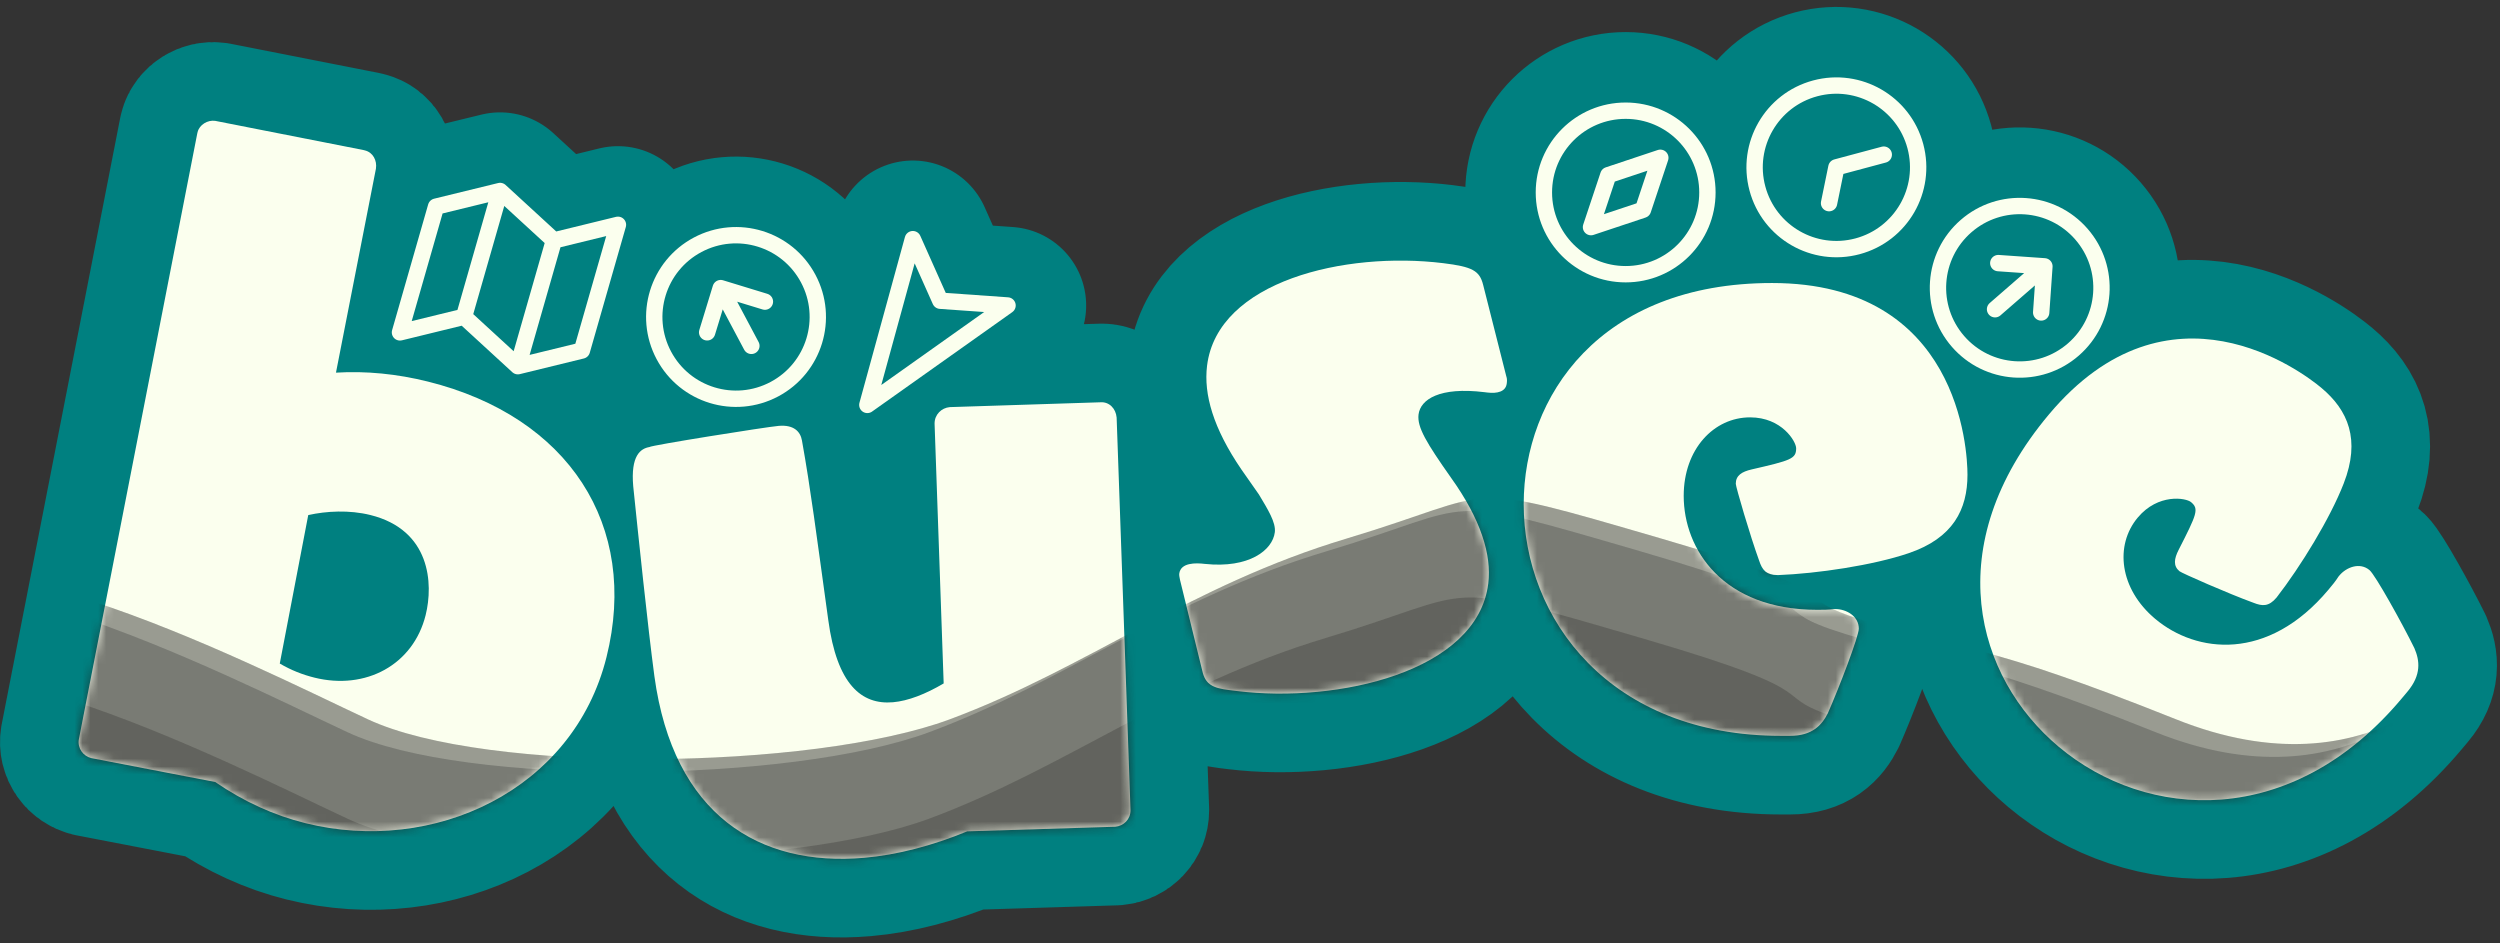 <svg xmlns="http://www.w3.org/2000/svg" width="318" height="120" fill="none" viewBox="0 0 318 120"><rect x="0" y="0" width="318" height="120" fill="#333333" stroke="none"/><path stroke="teal" stroke-linecap="round" stroke-linejoin="round" stroke-width="20" d="M259.639 39.746L260.049 33.877M260.049 33.877L254.181 33.467M260.049 33.877L253.77 39.336M97.297 38.367L91.671 36.647M91.671 36.647L89.95 42.273M91.671 36.647L95.576 43.993M239.616 19.67L233.588 21.285L232.656 25.841M59.021 40.288L50.876 42.28L55.463 26.285L63.608 24.293M59.021 40.288L65.872 46.58M59.021 40.288L63.608 24.293M65.872 46.58L74.017 44.588L78.603 28.593L70.459 30.585M65.872 46.58L70.459 30.585M70.459 30.585L63.608 24.293M306.23 87.974L305.49 88.856C291.482 105.55 273.049 104.369 261.87 94.989C251.354 86.165 246.556 69.481 260.625 52.714C275.928 34.476 292.86 47.304 295.286 49.341C298.669 52.179 300.291 55.921 298.121 61.494C296.398 65.938 292.64 72.059 289.579 76.006C288.591 77.183 287.768 77.119 286.639 76.672C283.471 75.519 277.519 72.905 277.225 72.658C276.416 71.979 276.542 71.082 277.123 69.941C279.45 65.377 279.734 64.738 278.705 63.874C278.043 63.319 274.517 62.742 271.926 65.831C268.964 69.36 269.584 74.894 274.143 78.72C279.365 83.101 288.457 84.213 296.17 75.021C296.602 74.506 297.096 73.918 297.454 73.341L297.578 73.194C298.442 72.165 300.153 71.47 301.403 72.519C302.138 73.136 305.534 79.244 307.109 82.445C307.792 84.021 308.02 85.841 306.23 87.974ZM227.703 93.6H226.551C204.759 93.6 193.815 78.72 193.815 64.128C193.815 50.4 203.511 36 225.399 36C249.207 36 250.263 57.216 250.263 60.384C250.263 64.8 248.439 68.448 242.775 70.368C238.263 71.904 231.159 72.96 226.167 73.152C224.631 73.152 224.151 72.48 223.767 71.328C222.615 68.16 220.791 61.92 220.791 61.536C220.791 60.48 221.559 60 222.807 59.712C227.799 58.56 228.471 58.368 228.471 57.024C228.471 56.16 226.647 53.088 222.615 53.088C218.007 53.088 214.167 57.12 214.167 63.072C214.167 69.888 219.159 77.568 231.159 77.568C231.831 77.568 232.599 77.568 233.271 77.472H233.463C234.807 77.472 236.439 78.336 236.439 79.968C236.439 80.928 233.943 87.456 232.503 90.72C231.735 92.256 230.487 93.6 227.703 93.6ZM157.355 87.901L156.307 87.772C154.211 87.515 153.305 87.017 152.932 85.327L150.097 73.759C150.037 73.461 149.976 73.164 150 72.973C150.175 71.544 152.104 71.587 153.248 71.728C158.881 72.323 161.877 69.982 162.158 67.696C162.31 66.457 161.258 64.78 160.135 62.901L157.913 59.727C154.306 54.448 153.093 50.14 153.538 46.519C154.86 35.752 171.093 31.942 183.576 33.475C187.292 33.931 188.198 34.429 188.654 36.226L191.585 47.806C191.729 48.21 191.694 48.496 191.658 48.782C191.53 49.83 190.435 50.082 189.196 49.93L188.815 49.884C183.098 49.182 180.672 50.818 180.438 52.724C180.24 54.344 181.447 56.33 184.576 60.776C188.374 66.079 189.753 70.6 189.309 74.221C187.928 85.465 170.123 89.469 157.355 87.901ZM141.867 105.161L123.03 105.749C118.565 107.585 114.137 108.744 109.929 109.112C96.636 110.275 85.655 103.719 83.238 86.006C82.407 79.815 81.179 67.973 80.547 61.861C80.204 57.94 81.476 57.058 82.616 56.862C82.695 56.662 97.426 54.313 99.052 54.171C100.964 54.004 101.813 54.893 102.009 56.032C103.144 62.39 103.787 67.537 105.356 78.867C106.458 87.058 109.578 89.677 113.595 89.325C115.508 89.158 117.744 88.288 120.035 86.931L118.878 53.882C118.873 52.726 119.763 51.877 120.815 51.785L139.938 51.172C141.086 51.072 141.934 51.961 142.035 53.109L143.803 103.065C143.808 104.221 142.919 105.069 141.867 105.161ZM27.378 99.472L11.613 96.432C10.589 96.177 9.843 95.199 10.028 94.058L25.091 16.981L25.137 16.794C25.369 15.863 26.417 15.234 27.371 15.373L46.233 19.086L46.42 19.133C47.444 19.388 47.98 20.412 47.818 21.46L42.735 47.401C46.554 47.166 50.512 47.559 54.424 48.535C72.309 52.994 81.328 66.818 77.148 83.585C72.921 100.538 55.138 108.768 38.837 104.704C34.831 103.705 31.012 101.962 27.378 99.472ZM39.208 65.518L35.587 84.403C37.055 85.263 38.499 85.821 39.989 86.193C46.51 87.819 52.561 84.578 54.141 78.244C55.139 74.239 54.762 67.417 47.124 65.513C44.423 64.839 41.513 65.004 39.208 65.518ZM264.759 29.783C268.527 34.118 268.068 40.687 263.733 44.455C259.398 48.224 252.829 47.764 249.061 43.429C245.293 39.094 245.752 32.526 250.087 28.757C254.422 24.989 260.99 25.448 264.759 29.783ZM88.741 31.137C93.812 28.441 100.11 30.366 102.806 35.438C105.503 40.509 103.577 46.806 98.506 49.503C93.435 52.199 87.137 50.274 84.441 45.203C81.744 40.131 83.669 33.834 88.741 31.137ZM236.28 31.33C230.732 32.817 225.029 29.525 223.543 23.977C222.056 18.428 225.348 12.726 230.896 11.239C236.444 9.753 242.147 13.045 243.634 18.593C245.12 24.141 241.828 29.844 236.28 31.33ZM217.183 24.48C217.183 30.224 212.527 34.88 206.783 34.88C201.04 34.88 196.383 30.224 196.383 24.48C196.383 18.736 201.04 14.08 206.783 14.08C212.527 14.08 217.183 18.736 217.183 24.48ZM211.193 20.07L208.988 26.685L202.374 28.89L204.579 22.275L211.193 20.07ZM128.159 38.856L110.325 51.505L116.111 30.42L119.604 38.253L128.159 38.856Z"/><path fill="#FBFFEE" d="M306.23 87.974L305.49 88.856C291.482 105.55 273.049 104.369 261.87 94.989C251.354 86.165 246.556 69.481 260.625 52.714C275.928 34.476 292.86 47.304 295.286 49.341C298.669 52.179 300.291 55.921 298.121 61.494C296.398 65.938 292.64 72.059 289.579 76.006C288.591 77.183 287.768 77.119 286.639 76.672C283.471 75.519 277.519 72.905 277.225 72.658C276.416 71.979 276.542 71.082 277.123 69.941C279.45 65.377 279.734 64.739 278.705 63.874C278.043 63.319 274.517 62.742 271.926 65.831C268.964 69.36 269.584 74.894 274.143 78.72C279.365 83.101 288.457 84.213 296.17 75.021C296.602 74.506 297.096 73.918 297.454 73.341L297.578 73.194C298.442 72.165 300.153 71.47 301.403 72.519C302.138 73.136 305.534 79.244 307.109 82.445C307.792 84.021 308.02 85.841 306.23 87.974Z"/><path fill="#FBFFEE" d="M227.703 93.6H226.551C204.759 93.6 193.815 78.72 193.815 64.128C193.815 50.4 203.511 36 225.399 36C249.207 36 250.263 57.216 250.263 60.384C250.263 64.8 248.439 68.448 242.775 70.368C238.263 71.904 231.159 72.96 226.167 73.152C224.631 73.152 224.151 72.48 223.767 71.328C222.615 68.16 220.791 61.92 220.791 61.536C220.791 60.48 221.559 60 222.807 59.712C227.799 58.56 228.471 58.368 228.471 57.024C228.471 56.16 226.647 53.088 222.615 53.088C218.007 53.088 214.167 57.12 214.167 63.072C214.167 69.888 219.159 77.568 231.159 77.568C231.831 77.568 232.599 77.568 233.271 77.472H233.463C234.807 77.472 236.439 78.336 236.439 79.968C236.439 80.928 233.943 87.456 232.503 90.72C231.735 92.256 230.487 93.6 227.703 93.6Z"/><path fill="#FBFFEE" d="M157.355 87.901L156.307 87.772C154.211 87.515 153.305 87.017 152.932 85.327L150.097 73.759C150.037 73.461 149.976 73.164 150 72.973C150.175 71.544 152.104 71.587 153.248 71.728C158.881 72.323 161.877 69.982 162.158 67.696C162.31 66.457 161.258 64.78 160.135 62.901L157.913 59.727C154.306 54.448 153.093 50.14 153.538 46.519C154.86 35.752 171.093 31.942 183.576 33.475C187.292 33.931 188.198 34.429 188.654 36.226L191.585 47.806C191.729 48.21 191.694 48.496 191.658 48.782C191.53 49.83 190.435 50.083 189.196 49.93L188.815 49.884C183.098 49.182 180.672 50.818 180.438 52.724C180.24 54.344 181.447 56.33 184.576 60.776C188.374 66.079 189.753 70.6 189.309 74.221C187.928 85.465 170.123 89.469 157.355 87.901Z"/><path fill="#FBFFEE" d="M141.867 105.161L123.03 105.749C118.565 107.585 114.137 108.744 109.929 109.112C96.636 110.275 85.655 103.719 83.238 86.006C82.407 79.815 81.179 67.973 80.547 61.861C80.204 57.94 81.476 57.058 82.616 56.862C82.695 56.662 97.426 54.313 99.052 54.171C100.964 54.004 101.813 54.893 102.009 56.032C103.144 62.39 103.787 67.537 105.356 78.867C106.458 87.059 109.578 89.677 113.595 89.325C115.508 89.158 117.744 88.288 120.035 86.931L118.878 53.882C118.873 52.726 119.763 51.877 120.815 51.785L139.938 51.172C141.086 51.072 141.934 51.961 142.035 53.109L143.803 103.065C143.808 104.221 142.919 105.069 141.867 105.161Z"/><path fill="#FBFFEE" d="M27.378 99.472L11.613 96.432C10.589 96.177 9.843 95.199 10.028 94.058L25.091 16.981L25.137 16.794C25.369 15.863 26.417 15.234 27.371 15.373L46.233 19.086L46.42 19.133C47.444 19.388 47.98 20.412 47.818 21.46L42.735 47.401C46.554 47.166 50.512 47.559 54.424 48.535C72.309 52.994 81.328 66.818 77.148 83.585C72.921 100.538 55.138 108.768 38.837 104.704C34.831 103.705 31.012 101.962 27.378 99.472ZM39.208 65.518L35.587 84.403C37.055 85.263 38.499 85.821 39.989 86.193C46.51 87.819 52.561 84.578 54.141 78.244C55.139 74.239 54.762 67.417 47.124 65.513C44.423 64.839 41.513 65.004 39.208 65.518Z"/><mask id="mask0_1_205" style="mask-type:alpha" width="298" height="95" x="10" y="15" maskUnits="userSpaceOnUse"><path fill="#D9D9D9" d="M306.23 87.974L305.49 88.856C291.482 105.55 273.049 104.369 261.87 94.989C251.354 86.165 246.556 69.481 260.625 52.714C275.928 34.476 292.86 47.304 295.286 49.341C298.669 52.179 300.291 55.921 298.121 61.494C296.398 65.938 292.64 72.059 289.579 76.006C288.591 77.183 287.768 77.119 286.639 76.672C283.471 75.519 277.519 72.905 277.225 72.658C276.416 71.979 276.542 71.082 277.123 69.941C279.45 65.377 279.734 64.739 278.705 63.874C278.043 63.319 274.517 62.742 271.926 65.831C268.964 69.36 269.584 74.894 274.143 78.72C279.365 83.101 288.457 84.213 296.17 75.021C296.602 74.506 297.096 73.918 297.454 73.341L297.578 73.194C298.442 72.165 300.153 71.47 301.403 72.519C302.138 73.136 305.534 79.244 307.109 82.445C307.792 84.021 308.02 85.841 306.23 87.974Z"/><path fill="#D9D9D9" d="M227.703 93.6H226.551C204.759 93.6 193.815 78.72 193.815 64.128C193.815 50.4 203.511 36 225.399 36C249.207 36 250.263 57.216 250.263 60.384C250.263 64.8 248.439 68.448 242.775 70.368C238.263 71.904 231.159 72.96 226.167 73.152C224.631 73.152 224.151 72.48 223.767 71.328C222.615 68.16 220.791 61.92 220.791 61.536C220.791 60.48 221.559 60 222.807 59.712C227.799 58.56 228.471 58.368 228.471 57.024C228.471 56.16 226.647 53.088 222.615 53.088C218.007 53.088 214.167 57.12 214.167 63.072C214.167 69.888 219.159 77.568 231.159 77.568C231.831 77.568 232.599 77.568 233.271 77.472H233.463C234.807 77.472 236.439 78.336 236.439 79.968C236.439 80.928 233.943 87.456 232.503 90.72C231.735 92.256 230.487 93.6 227.703 93.6Z"/><path fill="#D9D9D9" d="M157.355 87.901L156.307 87.772C154.211 87.515 153.305 87.017 152.932 85.327L150.097 73.759C150.037 73.461 149.976 73.164 150 72.973C150.175 71.544 152.104 71.587 153.248 71.728C158.881 72.323 161.877 69.982 162.158 67.696C162.31 66.457 161.258 64.78 160.135 62.901L157.913 59.727C154.306 54.448 153.093 50.14 153.538 46.519C154.86 35.752 171.093 31.942 183.576 33.475C187.292 33.931 188.198 34.429 188.654 36.226L191.585 47.806C191.729 48.21 191.694 48.496 191.658 48.782C191.53 49.83 190.435 50.083 189.196 49.93L188.815 49.884C183.098 49.182 180.672 50.818 180.438 52.724C180.24 54.344 181.447 56.33 184.576 60.776C188.374 66.079 189.753 70.6 189.309 74.221C187.928 85.465 170.123 89.469 157.355 87.901Z"/><path fill="#D9D9D9" d="M141.867 105.161L123.03 105.749C118.565 107.585 114.137 108.744 109.929 109.112C96.636 110.275 85.655 103.719 83.238 86.006C82.407 79.815 81.179 67.973 80.547 61.861C80.204 57.94 81.476 57.058 82.616 56.862C82.695 56.662 97.426 54.313 99.052 54.171C100.964 54.004 101.813 54.893 102.009 56.032C103.144 62.39 103.787 67.537 105.356 78.867C106.458 87.059 109.578 89.677 113.595 89.325C115.508 89.158 117.744 88.288 120.035 86.931L118.878 53.882C118.873 52.726 119.763 51.877 120.815 51.785L139.938 51.172C141.086 51.072 141.934 51.961 142.035 53.109L143.803 103.065C143.808 104.221 142.919 105.069 141.867 105.161Z"/><path fill="#D9D9D9" d="M27.378 99.472L11.613 96.432C10.589 96.177 9.843 95.199 10.028 94.058L25.091 16.981L25.137 16.794C25.369 15.863 26.417 15.234 27.371 15.373L46.233 19.086L46.42 19.133C47.444 19.388 47.98 20.412 47.818 21.46L42.735 47.401C46.554 47.166 50.512 47.559 54.424 48.535C72.309 52.994 81.328 66.818 77.148 83.585C72.921 100.538 55.138 108.768 38.837 104.704C34.831 103.705 31.012 101.962 27.378 99.472ZM39.208 65.518L35.587 84.403C37.055 85.263 38.499 85.821 39.989 86.193C46.51 87.819 52.561 84.578 54.141 78.244C55.139 74.239 54.762 67.417 47.124 65.513C44.423 64.839 41.513 65.004 39.208 65.518Z"/></mask><g mask="url(#mask0_1_205)"><path fill="#1E1E1E" fill-opacity=".25" d="M46.803 91.5C31.803 84.5 -10.697 62.5 -17.197 79C-23.697 95.5 -17.197 130 -17.197 130L344.803 120C332.637 106.333 319.803 74.2 317.803 79C315.303 85 301.803 101.5 276.803 91.5C251.803 81.5 249.69 82.85 237.303 79C226.02 75.494 237.534 76.14 211.303 68.5C185.073 60.86 191.303 62.5 171.303 68.5C151.303 74.5 138.303 85 120.803 91.5C103.303 98 61.803 98.5 46.803 91.5Z"/><path fill="#1E1E1E" fill-opacity=".25" d="M46.803 91.5C31.803 84.5 -10.697 62.5 -17.197 79C-23.697 95.5 -17.197 130 -17.197 130L344.803 120C332.637 106.333 319.803 74.2 317.803 79C315.303 85 301.803 101.5 276.803 91.5C251.803 81.5 249.69 82.85 237.303 79C226.02 75.494 237.534 76.14 211.303 68.5C185.073 60.86 191.303 62.5 171.303 68.5C151.303 74.5 138.303 85 120.803 91.5C103.303 98 61.803 98.5 46.803 91.5Z"/><path fill="#1E1E1E" fill-opacity=".25" d="M44.192 93.133C29.192 86.133 -13.308 64.133 -19.808 80.633C-26.308 97.133 -19.808 131.634 -19.808 131.634L342.192 121.634C330.026 107.967 317.192 75.834 315.192 80.633C312.692 86.633 299.192 103.133 274.192 93.133C249.192 83.133 247.079 84.483 234.692 80.633C223.409 77.127 234.923 77.774 208.692 70.133C182.461 62.493 188.692 64.133 168.692 70.133C148.692 76.133 135.692 86.633 118.192 93.133C100.692 99.633 59.192 100.133 44.192 93.133Z"/><path fill="#1E1E1E" fill-opacity=".25" d="M44.192 104.133C29.192 97.133 -13.308 75.133 -19.808 91.633C-26.308 108.134 -19.808 142.634 -19.808 142.634L342.192 132.634C330.026 118.967 317.192 86.834 315.192 91.633C312.692 97.633 299.192 114.133 274.192 104.133C249.192 94.133 247.079 95.483 234.692 91.633C223.409 88.127 234.923 88.774 208.692 81.133C182.461 73.493 188.692 75.133 168.692 81.133C148.692 87.133 135.692 97.633 118.192 104.133C100.692 110.633 59.192 111.133 44.192 104.133Z"/></g><g clip-path="url(#clip0_1_205)"><path stroke="#FBFFEE" stroke-linecap="round" stroke-linejoin="round" stroke-width="2.08" d="M259.639 39.746L260.049 33.877M260.049 33.877L254.181 33.467M260.049 33.877L253.77 39.336M264.759 29.783C268.527 34.118 268.068 40.687 263.733 44.455C259.398 48.224 252.829 47.764 249.061 43.429C245.292 39.094 245.752 32.526 250.087 28.757C254.422 24.989 260.99 25.448 264.759 29.783Z"/></g><g clip-path="url(#clip1_1_205)"><path stroke="#FBFFEE" stroke-linecap="round" stroke-linejoin="round" stroke-width="2.08" d="M97.297 38.367L91.671 36.647M91.671 36.647L89.95 42.273M91.671 36.647L95.576 43.993M88.741 31.137C93.812 28.441 100.11 30.366 102.806 35.438C105.503 40.509 103.577 46.806 98.506 49.503C93.435 52.199 87.137 50.274 84.441 45.203C81.744 40.131 83.669 33.834 88.741 31.137Z"/></g><g clip-path="url(#clip2_1_205)"><path stroke="#FBFFEE" stroke-linecap="round" stroke-linejoin="round" stroke-width="2.08" d="M239.616 19.67L233.588 21.285L232.656 25.841M236.28 31.33C230.732 32.817 225.029 29.525 223.543 23.977C222.056 18.428 225.348 12.726 230.896 11.239C236.444 9.753 242.147 13.045 243.634 18.593C245.12 24.141 241.828 29.844 236.28 31.33Z"/></g><path stroke="#FBFFEE" stroke-linecap="round" stroke-linejoin="round" stroke-width="2.08" d="M206.783 34.88C212.527 34.88 217.183 30.224 217.183 24.48C217.183 18.736 212.527 14.08 206.783 14.08C201.04 14.08 196.383 18.736 196.383 24.48C196.383 30.224 201.04 34.88 206.783 34.88Z"/><path stroke="#FBFFEE" stroke-linecap="round" stroke-linejoin="round" stroke-width="2.08" d="M211.193 20.07L208.988 26.685L202.374 28.89L204.579 22.275L211.193 20.07Z"/><g clip-path="url(#clip3_1_205)"><path stroke="#FBFFEE" stroke-linecap="round" stroke-linejoin="round" stroke-width="2.08" d="M59.021 40.288L50.876 42.28L55.463 26.285L63.608 24.293M59.021 40.288L65.872 46.58M59.021 40.288L63.608 24.293M65.872 46.58L74.017 44.588L78.603 28.593L70.459 30.585M65.872 46.58L70.459 30.585M70.459 30.585L63.608 24.293"/></g><g clip-path="url(#clip4_1_205)"><path stroke="#FBFFEE" stroke-linecap="round" stroke-linejoin="round" stroke-width="2.08" d="M128.159 38.856L110.325 51.505L116.111 30.42L119.605 38.253L128.159 38.856Z"/></g><defs><clipPath id="clip0_1_205"><rect width="24.96" height="24.96" fill="#fff" transform="translate(239.303 35.375) rotate(-41)"/></clipPath><clipPath id="clip1_1_205"><rect width="24.96" height="24.96" fill="#fff" transform="translate(88.463 57.198) rotate(-118)"/></clipPath><clipPath id="clip2_1_205"><rect width="24.96" height="24.96" fill="#fff" transform="translate(242.413 6) rotate(75)"/></clipPath><clipPath id="clip3_1_205"><rect width="24.96" height="24.96" fill="#fff" transform="translate(56.183 20) rotate(16)"/></clipPath><clipPath id="clip4_1_205"><rect width="24.96" height="24.96" fill="#fff" transform="translate(133.218 49.581) rotate(170)"/></clipPath></defs></svg>